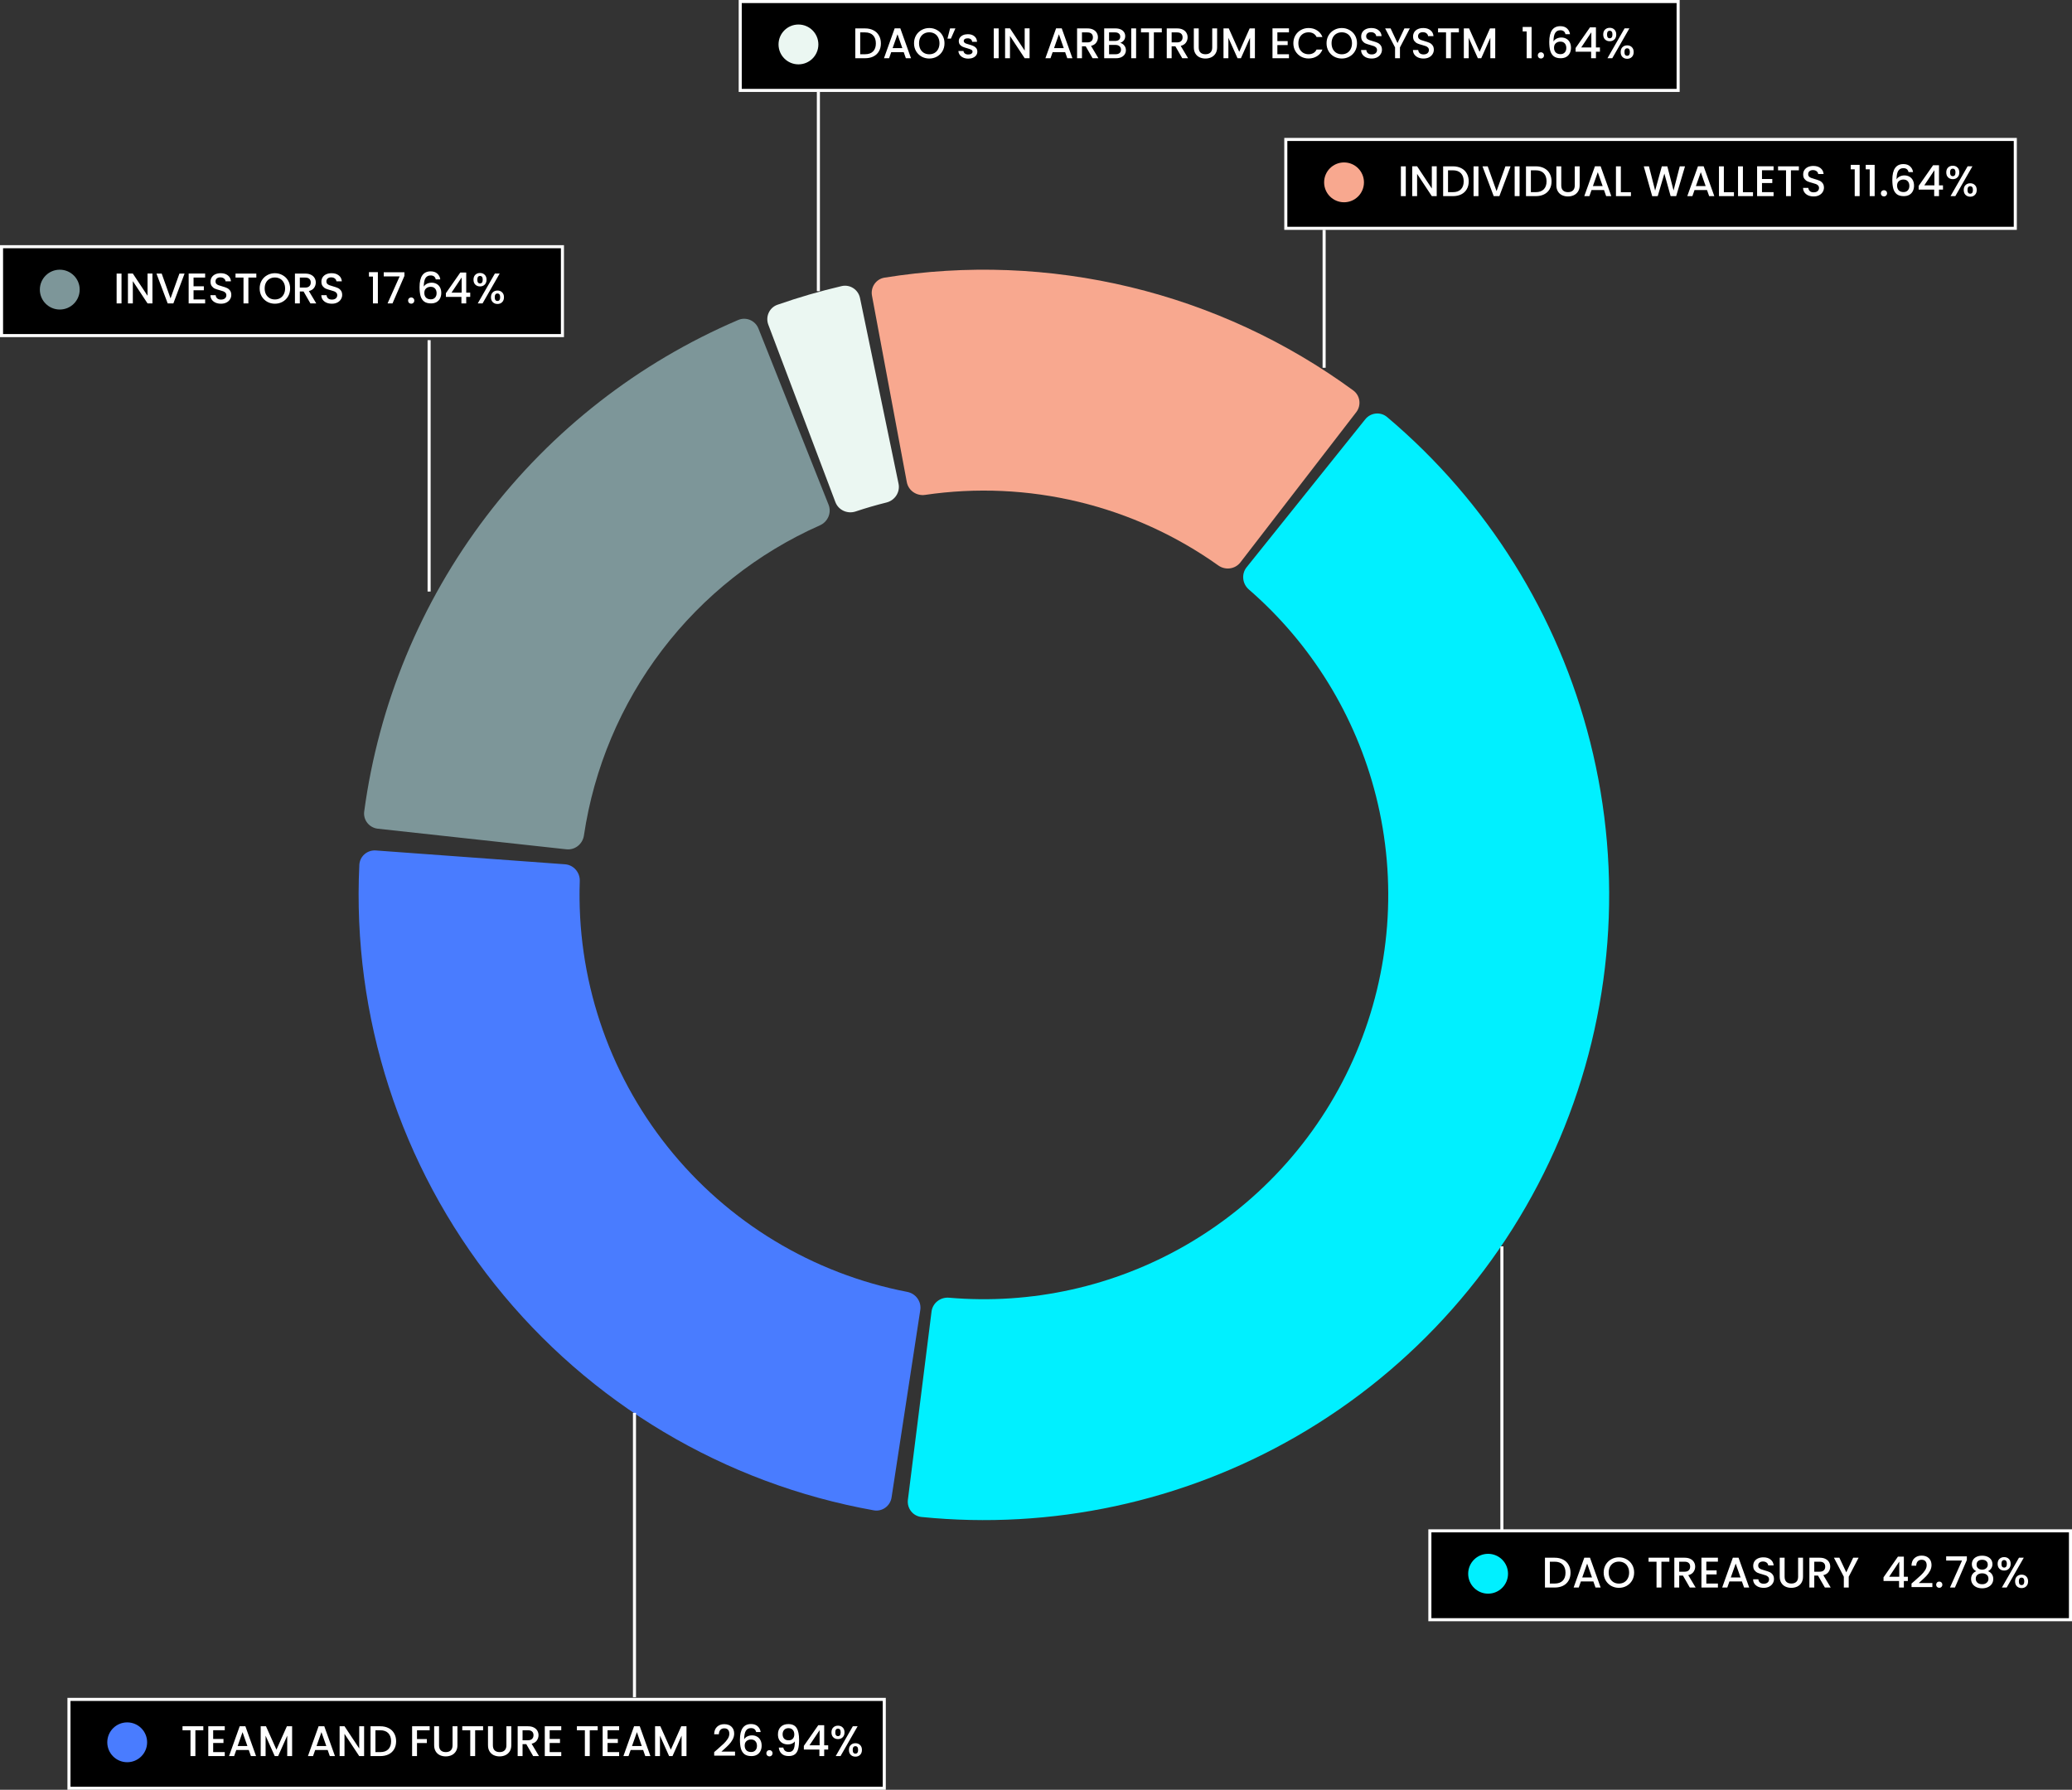 <svg width="676" height="584" viewBox="0 0 676 584" fill="none" xmlns="http://www.w3.org/2000/svg">
<rect x="0" y="0" width="676" height="584" fill="#333333" stroke="none"/>
<path d="M284.49 96.48C283.973 93.711 285.798 91.04 288.579 90.593C315.221 86.304 342.467 87.341 368.736 93.664C395.005 99.986 419.739 111.46 441.512 127.401C443.785 129.065 444.195 132.273 442.474 134.503L404.685 183.499C402.965 185.729 399.768 186.134 397.473 184.501C383.751 174.74 368.273 167.686 351.87 163.738C335.467 159.791 318.475 159.029 301.815 161.478C299.028 161.888 296.365 160.073 295.848 157.304L284.49 96.48Z" fill="#F8A88F"/>
<path d="M122.629 277.499C119.82 277.293 117.37 279.405 117.235 282.218C114.86 331.658 130.546 380.345 161.467 419.143C192.389 457.941 236.348 484.095 285.072 492.811C287.844 493.307 290.449 491.39 290.876 488.606L300.247 427.444C300.674 424.659 298.759 422.066 295.994 421.533C265.192 415.587 237.453 398.841 217.832 374.222C198.212 349.603 188.076 318.827 189.153 287.475C189.25 284.66 187.15 282.215 184.34 282.01L122.629 277.499Z" fill="#497CFF"/>
<path d="M247.447 107.2C246.406 104.583 243.437 103.3 240.846 104.406C208.389 118.274 180.056 140.34 158.649 168.477C137.241 196.613 123.532 229.805 118.823 264.786C118.448 267.577 120.476 270.097 123.276 270.402L184.786 277.121C187.586 277.427 190.094 275.403 190.507 272.617C193.77 250.652 202.53 229.835 216.009 212.119C229.489 194.403 247.214 180.408 267.514 171.405C270.088 170.263 271.37 167.306 270.329 164.689L247.447 107.2Z" fill="#7D9699"/>
<path d="M280.583 97.25C280.011 94.492 277.309 92.714 274.567 93.355C267.494 95.008 260.514 97.038 253.658 99.436C250.999 100.365 249.673 103.315 250.669 105.95L272.548 163.828C273.544 166.463 276.484 167.781 279.156 166.888C282.47 165.779 285.828 164.803 289.22 163.961C291.954 163.282 293.729 160.592 293.156 157.835L280.583 97.25Z" fill="#EBF7F2"/>
<path d="M296.205 489.348C295.854 492.143 297.835 494.7 300.637 494.981C343.069 499.238 385.818 490.092 422.842 468.76C461.341 446.579 491.546 412.434 508.865 371.516C526.184 330.598 529.67 285.145 518.794 242.064C508.334 200.634 485.141 163.577 452.547 136.079C450.394 134.263 447.179 134.62 445.418 136.818L406.713 185.093C404.951 187.291 405.311 190.493 407.439 192.339C427.798 209.996 442.294 233.499 448.911 259.707C455.944 287.567 453.69 316.961 442.49 343.422C431.29 369.883 411.757 391.964 386.86 406.309C363.438 419.803 336.475 425.757 309.626 423.433C306.819 423.19 304.269 425.161 303.918 427.955L296.205 489.348Z" fill="#00F0FF"/>
<rect x="0.5" y="80.5" width="183" height="29" fill="black" stroke="white"/>
<rect x="241.5" y="0.5" width="306" height="29" fill="black" stroke="white"/>
<rect x="419.5" y="45.5" width="238" height="29" fill="black" stroke="white"/>
<rect x="22.5" y="554.5" width="266" height="29" fill="black" stroke="white"/>
<rect x="466.5" y="499.5" width="209" height="29" fill="black" stroke="white"/>
<circle cx="19.5" cy="94.5" r="6.5" fill="#7D9699"/>
<circle cx="260.5" cy="14.5" r="6.5" fill="#EBF7F2"/>
<circle cx="438.5" cy="59.5" r="6.5" fill="#F8A88F"/>
<circle cx="41.5" cy="568.5" r="6.5" fill="#497CFF"/>
<circle cx="485.5" cy="513.5" r="6.5" fill="#00F0FF"/>
<path d="M507.228 508.27C508.264 508.27 509.169 508.471 509.944 508.872C510.728 509.264 511.33 509.833 511.75 510.58C512.179 511.317 512.394 512.181 512.394 513.17C512.394 514.159 512.179 515.018 511.75 515.746C511.33 516.474 510.728 517.034 509.944 517.426C509.169 517.809 508.264 518 507.228 518H504.05V508.27H507.228ZM507.228 516.698C508.367 516.698 509.239 516.39 509.846 515.774C510.453 515.158 510.756 514.29 510.756 513.17C510.756 512.041 510.453 511.159 509.846 510.524C509.239 509.889 508.367 509.572 507.228 509.572H505.646V516.698H507.228ZM519.842 516.012H515.768L515.068 518H513.402L516.888 508.256H518.736L522.222 518H520.542L519.842 516.012ZM519.394 514.71L517.812 510.188L516.216 514.71H519.394ZM528.176 518.098C527.27 518.098 526.435 517.888 525.67 517.468C524.914 517.039 524.312 516.446 523.864 515.69C523.425 514.925 523.206 514.066 523.206 513.114C523.206 512.162 523.425 511.308 523.864 510.552C524.312 509.796 524.914 509.208 525.67 508.788C526.435 508.359 527.27 508.144 528.176 508.144C529.09 508.144 529.926 508.359 530.682 508.788C531.447 509.208 532.049 509.796 532.488 510.552C532.926 511.308 533.146 512.162 533.146 513.114C533.146 514.066 532.926 514.925 532.488 515.69C532.049 516.446 531.447 517.039 530.682 517.468C529.926 517.888 529.09 518.098 528.176 518.098ZM528.176 516.712C528.82 516.712 529.394 516.567 529.898 516.278C530.402 515.979 530.794 515.559 531.074 515.018C531.363 514.467 531.508 513.833 531.508 513.114C531.508 512.395 531.363 511.765 531.074 511.224C530.794 510.683 530.402 510.267 529.898 509.978C529.394 509.689 528.82 509.544 528.176 509.544C527.532 509.544 526.958 509.689 526.454 509.978C525.95 510.267 525.553 510.683 525.264 511.224C524.984 511.765 524.844 512.395 524.844 513.114C524.844 513.833 524.984 514.467 525.264 515.018C525.553 515.559 525.95 515.979 526.454 516.278C526.958 516.567 527.532 516.712 528.176 516.712ZM544.639 508.27V509.572H542.049V518H540.453V509.572H537.849V508.27H544.639ZM551.309 518L549.069 514.108H547.851V518H546.255V508.27H549.615C550.362 508.27 550.992 508.401 551.505 508.662C552.028 508.923 552.415 509.273 552.667 509.712C552.928 510.151 553.059 510.641 553.059 511.182C553.059 511.817 552.872 512.395 552.499 512.918C552.135 513.431 551.57 513.781 550.805 513.968L553.213 518H551.309ZM547.851 512.834H549.615C550.212 512.834 550.66 512.685 550.959 512.386C551.267 512.087 551.421 511.686 551.421 511.182C551.421 510.678 551.272 510.286 550.973 510.006C550.674 509.717 550.222 509.572 549.615 509.572H547.851V512.834ZM556.697 509.558V512.414H560.057V513.716H556.697V516.698H560.477V518H555.101V508.256H560.477V509.558H556.697ZM568.309 516.012H564.235L563.535 518H561.869L565.355 508.256H567.203L570.689 518H569.009L568.309 516.012ZM567.861 514.71L566.279 510.188L564.683 514.71H567.861ZM575.41 518.098C574.757 518.098 574.169 517.986 573.646 517.762C573.124 517.529 572.713 517.202 572.414 516.782C572.116 516.362 571.966 515.872 571.966 515.312H573.674C573.712 515.732 573.875 516.077 574.164 516.348C574.463 516.619 574.878 516.754 575.41 516.754C575.961 516.754 576.39 516.623 576.698 516.362C577.006 516.091 577.16 515.746 577.16 515.326C577.16 514.999 577.062 514.733 576.866 514.528C576.68 514.323 576.442 514.164 576.152 514.052C575.872 513.94 575.48 513.819 574.976 513.688C574.342 513.52 573.824 513.352 573.422 513.184C573.03 513.007 572.694 512.736 572.414 512.372C572.134 512.008 571.994 511.523 571.994 510.916C571.994 510.356 572.134 509.866 572.414 509.446C572.694 509.026 573.086 508.704 573.59 508.48C574.094 508.256 574.678 508.144 575.34 508.144C576.283 508.144 577.053 508.382 577.65 508.858C578.257 509.325 578.593 509.969 578.658 510.79H576.894C576.866 510.435 576.698 510.132 576.39 509.88C576.082 509.628 575.676 509.502 575.172 509.502C574.715 509.502 574.342 509.619 574.052 509.852C573.763 510.085 573.618 510.421 573.618 510.86C573.618 511.159 573.707 511.406 573.884 511.602C574.071 511.789 574.304 511.938 574.584 512.05C574.864 512.162 575.247 512.283 575.732 512.414C576.376 512.591 576.899 512.769 577.3 512.946C577.711 513.123 578.056 513.399 578.336 513.772C578.626 514.136 578.77 514.626 578.77 515.242C578.77 515.737 578.635 516.203 578.364 516.642C578.103 517.081 577.716 517.435 577.202 517.706C576.698 517.967 576.101 518.098 575.41 518.098ZM582.236 508.27V514.472C582.236 515.209 582.427 515.765 582.81 516.138C583.202 516.511 583.743 516.698 584.434 516.698C585.134 516.698 585.675 516.511 586.058 516.138C586.45 515.765 586.646 515.209 586.646 514.472V508.27H588.242V514.444C588.242 515.237 588.069 515.909 587.724 516.46C587.378 517.011 586.916 517.421 586.338 517.692C585.759 517.963 585.12 518.098 584.42 518.098C583.72 518.098 583.08 517.963 582.502 517.692C581.932 517.421 581.48 517.011 581.144 516.46C580.808 515.909 580.64 515.237 580.64 514.444V508.27H582.236ZM595.374 518L593.134 514.108H591.916V518H590.32V508.27H593.68C594.426 508.27 595.056 508.401 595.57 508.662C596.092 508.923 596.48 509.273 596.732 509.712C596.993 510.151 597.124 510.641 597.124 511.182C597.124 511.817 596.937 512.395 596.564 512.918C596.2 513.431 595.635 513.781 594.87 513.968L597.278 518H595.374ZM591.916 512.834H593.68C594.277 512.834 594.725 512.685 595.024 512.386C595.332 512.087 595.486 511.686 595.486 511.182C595.486 510.678 595.336 510.286 595.038 510.006C594.739 509.717 594.286 509.572 593.68 509.572H591.916V512.834ZM606.375 508.27L603.155 514.472V518H601.559V514.472L598.325 508.27H600.103L602.357 513.044L604.611 508.27H606.375ZM614.509 515.872V514.668L619.213 507.92H621.145V514.486H622.447V515.872H621.145V518H619.577V515.872H614.509ZM619.647 509.544L616.343 514.486H619.647V509.544ZM624.652 515.83C625.548 515.055 626.252 514.421 626.766 513.926C627.288 513.422 627.722 512.899 628.068 512.358C628.413 511.817 628.586 511.275 628.586 510.734C628.586 510.174 628.45 509.735 628.18 509.418C627.918 509.101 627.503 508.942 626.934 508.942C626.383 508.942 625.954 509.119 625.646 509.474C625.347 509.819 625.188 510.286 625.17 510.874H623.63C623.658 509.81 623.975 508.998 624.582 508.438C625.198 507.869 625.977 507.584 626.92 507.584C627.937 507.584 628.73 507.864 629.3 508.424C629.878 508.984 630.168 509.731 630.168 510.664C630.168 511.336 629.995 511.985 629.65 512.61C629.314 513.226 628.908 513.781 628.432 514.276C627.965 514.761 627.368 515.326 626.64 515.97L626.01 516.53H630.448V517.86H623.644V516.698L624.652 515.83ZM632.704 518.098C632.414 518.098 632.172 518 631.976 517.804C631.78 517.608 631.682 517.365 631.682 517.076C631.682 516.787 631.78 516.544 631.976 516.348C632.172 516.152 632.414 516.054 632.704 516.054C632.984 516.054 633.222 516.152 633.418 516.348C633.614 516.544 633.712 516.787 633.712 517.076C633.712 517.365 633.614 517.608 633.418 517.804C633.222 518 632.984 518.098 632.704 518.098ZM641.695 509.026L637.803 518H636.193L640.127 509.194H634.947V507.836H641.695V509.026ZM644.783 512.666C643.812 512.181 643.327 511.415 643.327 510.37C643.327 509.866 643.453 509.404 643.705 508.984C643.957 508.564 644.335 508.233 644.839 507.99C645.343 507.738 645.959 507.612 646.687 507.612C647.405 507.612 648.017 507.738 648.521 507.99C649.034 508.233 649.417 508.564 649.669 508.984C649.921 509.404 650.047 509.866 650.047 510.37C650.047 510.893 649.911 511.355 649.641 511.756C649.379 512.148 649.029 512.451 648.591 512.666C649.123 512.862 649.543 513.184 649.851 513.632C650.159 514.071 650.313 514.589 650.313 515.186C650.313 515.793 650.159 516.329 649.851 516.796C649.543 517.263 649.113 517.622 648.563 517.874C648.012 518.126 647.387 518.252 646.687 518.252C645.987 518.252 645.361 518.126 644.811 517.874C644.269 517.622 643.845 517.263 643.537 516.796C643.229 516.329 643.075 515.793 643.075 515.186C643.075 514.579 643.229 514.057 643.537 513.618C643.845 513.179 644.26 512.862 644.783 512.666ZM648.521 510.566C648.521 510.043 648.357 509.642 648.031 509.362C647.704 509.082 647.256 508.942 646.687 508.942C646.127 508.942 645.683 509.082 645.357 509.362C645.03 509.642 644.867 510.048 644.867 510.58C644.867 511.047 645.035 511.429 645.371 511.728C645.716 512.017 646.155 512.162 646.687 512.162C647.219 512.162 647.657 512.013 648.003 511.714C648.348 511.415 648.521 511.033 648.521 510.566ZM646.687 513.366C646.071 513.366 645.567 513.52 645.175 513.828C644.792 514.127 644.601 514.561 644.601 515.13C644.601 515.662 644.787 516.096 645.161 516.432C645.534 516.759 646.043 516.922 646.687 516.922C647.321 516.922 647.821 516.754 648.185 516.418C648.558 516.082 648.745 515.653 648.745 515.13C648.745 514.57 648.553 514.136 648.171 513.828C647.797 513.52 647.303 513.366 646.687 513.366ZM651.736 510.258C651.736 509.577 651.932 509.045 652.324 508.662C652.726 508.27 653.239 508.074 653.864 508.074C654.49 508.074 654.998 508.27 655.39 508.662C655.792 509.045 655.992 509.577 655.992 510.258C655.992 510.939 655.792 511.476 655.39 511.868C654.998 512.26 654.49 512.456 653.864 512.456C653.239 512.456 652.726 512.26 652.324 511.868C651.932 511.476 651.736 510.939 651.736 510.258ZM660.276 508.256L654.69 518H653.122L658.708 508.256H660.276ZM653.864 509.04C653.276 509.04 652.982 509.446 652.982 510.258C652.982 511.079 653.276 511.49 653.864 511.49C654.144 511.49 654.359 511.392 654.508 511.196C654.667 510.991 654.746 510.678 654.746 510.258C654.746 509.446 654.452 509.04 653.864 509.04ZM657.434 515.984C657.434 515.303 657.63 514.771 658.022 514.388C658.424 513.996 658.937 513.8 659.562 513.8C660.178 513.8 660.682 513.996 661.074 514.388C661.476 514.771 661.676 515.303 661.676 515.984C661.676 516.665 661.476 517.202 661.074 517.594C660.682 517.986 660.178 518.182 659.562 518.182C658.937 518.182 658.424 517.986 658.022 517.594C657.63 517.202 657.434 516.665 657.434 515.984ZM659.548 514.766C658.96 514.766 658.666 515.172 658.666 515.984C658.666 516.796 658.96 517.202 659.548 517.202C660.136 517.202 660.43 516.796 660.43 515.984C660.43 515.172 660.136 514.766 659.548 514.766Z" fill="white"/>
<path d="M490 499.5V406.686" stroke="white"/>
<path d="M432 120V75" stroke="white"/>
<path d="M267 95V30" stroke="white"/>
<path d="M140 193.012L140 110.988" stroke="white"/>
<path d="M207 553.814L207 461" stroke="white"/>
<path d="M66.336 563.27V564.572H63.746V573H62.15V564.572H59.546V563.27H66.336ZM69.548 564.558V567.414H72.908V568.716H69.548V571.698H73.328V573H67.952V563.256H73.328V564.558H69.548ZM81.16 571.012H77.086L76.386 573H74.72L78.206 563.256H80.054L83.54 573H81.86L81.16 571.012ZM80.712 569.71L79.13 565.188L77.534 569.71H80.712ZM95.304 563.27V573H93.708V566.336L90.74 573H89.634L86.652 566.336V573H85.056V563.27H86.778L90.194 570.9L93.596 563.27H95.304ZM106.904 571.012H102.83L102.13 573H100.464L103.95 563.256H105.798L109.284 573H107.604L106.904 571.012ZM106.456 569.71L104.874 565.188L103.278 569.71H106.456ZM118.794 573H117.198L112.396 565.734V573H110.8V563.256H112.396L117.198 570.508V563.256H118.794V573ZM124.068 563.27C125.104 563.27 126.009 563.471 126.784 563.872C127.568 564.264 128.17 564.833 128.59 565.58C129.019 566.317 129.234 567.181 129.234 568.17C129.234 569.159 129.019 570.018 128.59 570.746C128.17 571.474 127.568 572.034 126.784 572.426C126.009 572.809 125.104 573 124.068 573H120.89V563.27H124.068ZM124.068 571.698C125.207 571.698 126.079 571.39 126.686 570.774C127.293 570.158 127.596 569.29 127.596 568.17C127.596 567.041 127.293 566.159 126.686 565.524C126.079 564.889 125.207 564.572 124.068 564.572H122.486V571.698H124.068ZM140.178 563.27V564.572H136.048V567.442H139.268V568.744H136.048V573H134.452V563.27H140.178ZM143.239 563.27V569.472C143.239 570.209 143.431 570.765 143.813 571.138C144.205 571.511 144.747 571.698 145.437 571.698C146.137 571.698 146.679 571.511 147.061 571.138C147.453 570.765 147.649 570.209 147.649 569.472V563.27H149.245V569.444C149.245 570.237 149.073 570.909 148.727 571.46C148.382 572.011 147.92 572.421 147.341 572.692C146.763 572.963 146.123 573.098 145.423 573.098C144.723 573.098 144.084 572.963 143.505 572.692C142.936 572.421 142.483 572.011 142.147 571.46C141.811 570.909 141.643 570.237 141.643 569.444V563.27H143.239ZM157.609 563.27V564.572H155.019V573H153.423V564.572H150.819V563.27H157.609ZM160.808 563.27V569.472C160.808 570.209 160.999 570.765 161.382 571.138C161.774 571.511 162.315 571.698 163.006 571.698C163.706 571.698 164.247 571.511 164.63 571.138C165.022 570.765 165.218 570.209 165.218 569.472V563.27H166.814V569.444C166.814 570.237 166.641 570.909 166.296 571.46C165.95 572.011 165.488 572.421 164.91 572.692C164.331 572.963 163.692 573.098 162.992 573.098C162.292 573.098 161.652 572.963 161.074 572.692C160.504 572.421 160.052 572.011 159.716 571.46C159.38 570.909 159.212 570.237 159.212 569.444V563.27H160.808ZM173.946 573L171.706 569.108H170.488V573H168.892V563.27H172.252C172.998 563.27 173.628 563.401 174.142 563.662C174.664 563.923 175.052 564.273 175.304 564.712C175.565 565.151 175.696 565.641 175.696 566.182C175.696 566.817 175.509 567.395 175.136 567.918C174.772 568.431 174.207 568.781 173.442 568.968L175.85 573H173.946ZM170.488 567.834H172.252C172.849 567.834 173.297 567.685 173.596 567.386C173.904 567.087 174.058 566.686 174.058 566.182C174.058 565.678 173.908 565.286 173.61 565.006C173.311 564.717 172.858 564.572 172.252 564.572H170.488V567.834ZM179.334 564.558V567.414H182.694V568.716H179.334V571.698H183.114V573H177.738V563.256H183.114V564.558H179.334ZM195.002 563.27V564.572H192.412V573H190.816V564.572H188.212V563.27H195.002ZM198.214 564.558V567.414H201.574V568.716H198.214V571.698H201.994V573H196.618V563.256H201.994V564.558H198.214ZM209.826 571.012H205.752L205.052 573H203.386L206.872 563.256H208.72L212.206 573H210.526L209.826 571.012ZM209.378 569.71L207.796 565.188L206.2 569.71H209.378ZM223.97 563.27V573H222.374V566.336L219.406 573H218.3L215.318 566.336V573H213.722V563.27H215.444L218.86 570.9L222.262 563.27H223.97ZM234.013 570.83C234.909 570.055 235.614 569.421 236.127 568.926C236.65 568.422 237.084 567.899 237.429 567.358C237.774 566.817 237.947 566.275 237.947 565.734C237.947 565.174 237.812 564.735 237.541 564.418C237.28 564.101 236.864 563.942 236.295 563.942C235.744 563.942 235.315 564.119 235.007 564.474C234.708 564.819 234.55 565.286 234.531 565.874H232.991C233.019 564.81 233.336 563.998 233.943 563.438C234.559 562.869 235.338 562.584 236.281 562.584C237.298 562.584 238.092 562.864 238.661 563.424C239.24 563.984 239.529 564.731 239.529 565.664C239.529 566.336 239.356 566.985 239.011 567.61C238.675 568.226 238.269 568.781 237.793 569.276C237.326 569.761 236.729 570.326 236.001 570.97L235.371 571.53H239.809V572.86H233.005V571.698L234.013 570.83ZM246.699 565.16C246.596 564.731 246.41 564.409 246.139 564.194C245.868 563.979 245.49 563.872 245.005 563.872C244.268 563.872 243.717 564.157 243.353 564.726C242.989 565.286 242.798 566.219 242.779 567.526C243.022 567.115 243.376 566.798 243.843 566.574C244.31 566.35 244.814 566.238 245.355 566.238C245.971 566.238 246.512 566.373 246.979 566.644C247.455 566.905 247.824 567.288 248.085 567.792C248.356 568.296 248.491 568.898 248.491 569.598C248.491 570.251 248.36 570.835 248.099 571.348C247.847 571.861 247.469 572.267 246.965 572.566C246.461 572.855 245.854 573 245.145 573C244.184 573 243.428 572.79 242.877 572.37C242.336 571.941 241.953 571.339 241.729 570.564C241.514 569.789 241.407 568.823 241.407 567.666C241.407 564.25 242.611 562.542 245.019 562.542C245.952 562.542 246.685 562.794 247.217 563.298C247.758 563.802 248.076 564.423 248.169 565.16H246.699ZM245.005 567.582C244.436 567.582 243.95 567.755 243.549 568.1C243.157 568.436 242.961 568.926 242.961 569.57C242.961 570.214 243.143 570.727 243.507 571.11C243.88 571.483 244.398 571.67 245.061 571.67C245.649 571.67 246.111 571.488 246.447 571.124C246.792 570.76 246.965 570.275 246.965 569.668C246.965 569.033 246.797 568.529 246.461 568.156C246.134 567.773 245.649 567.582 245.005 567.582ZM251.048 573.098C250.758 573.098 250.516 573 250.32 572.804C250.124 572.608 250.026 572.365 250.026 572.076C250.026 571.787 250.124 571.544 250.32 571.348C250.516 571.152 250.758 571.054 251.048 571.054C251.328 571.054 251.566 571.152 251.762 571.348C251.958 571.544 252.056 571.787 252.056 572.076C252.056 572.365 251.958 572.608 251.762 572.804C251.566 573 251.328 573.098 251.048 573.098ZM255.558 570.228C255.652 570.695 255.852 571.049 256.16 571.292C256.468 571.535 256.884 571.656 257.406 571.656C258.069 571.656 258.554 571.395 258.862 570.872C259.17 570.349 259.324 569.458 259.324 568.198C259.1 568.515 258.783 568.763 258.372 568.94C257.971 569.108 257.532 569.192 257.056 569.192C256.45 569.192 255.899 569.071 255.404 568.828C254.91 568.576 254.518 568.207 254.228 567.722C253.948 567.227 253.808 566.63 253.808 565.93C253.808 564.903 254.107 564.087 254.704 563.48C255.311 562.864 256.142 562.556 257.196 562.556C258.466 562.556 259.366 562.981 259.898 563.83C260.44 564.67 260.71 565.963 260.71 567.708C260.71 568.912 260.608 569.897 260.402 570.662C260.206 571.427 259.861 572.006 259.366 572.398C258.872 572.79 258.186 572.986 257.308 572.986C256.31 572.986 255.54 572.725 254.998 572.202C254.457 571.679 254.154 571.021 254.088 570.228H255.558ZM257.336 567.848C257.896 567.848 258.335 567.675 258.652 567.33C258.979 566.975 259.142 566.509 259.142 565.93C259.142 565.286 258.97 564.787 258.624 564.432C258.288 564.068 257.826 563.886 257.238 563.886C256.65 563.886 256.184 564.073 255.838 564.446C255.502 564.81 255.334 565.291 255.334 565.888C255.334 566.457 255.498 566.929 255.824 567.302C256.16 567.666 256.664 567.848 257.336 567.848ZM262.261 570.872V569.668L266.965 562.92H268.897V569.486H270.199V570.872H268.897V573H267.329V570.872H262.261ZM267.399 564.544L264.095 569.486H267.399V564.544ZM271.27 565.258C271.27 564.577 271.466 564.045 271.858 563.662C272.259 563.27 272.772 563.074 273.398 563.074C274.023 563.074 274.532 563.27 274.924 563.662C275.325 564.045 275.526 564.577 275.526 565.258C275.526 565.939 275.325 566.476 274.924 566.868C274.532 567.26 274.023 567.456 273.398 567.456C272.772 567.456 272.259 567.26 271.858 566.868C271.466 566.476 271.27 565.939 271.27 565.258ZM279.81 563.256L274.224 573H272.656L278.242 563.256H279.81ZM273.398 564.04C272.81 564.04 272.516 564.446 272.516 565.258C272.516 566.079 272.81 566.49 273.398 566.49C273.678 566.49 273.892 566.392 274.042 566.196C274.2 565.991 274.28 565.678 274.28 565.258C274.28 564.446 273.986 564.04 273.398 564.04ZM276.968 570.984C276.968 570.303 277.164 569.771 277.556 569.388C277.957 568.996 278.47 568.8 279.096 568.8C279.712 568.8 280.216 568.996 280.608 569.388C281.009 569.771 281.21 570.303 281.21 570.984C281.21 571.665 281.009 572.202 280.608 572.594C280.216 572.986 279.712 573.182 279.096 573.182C278.47 573.182 277.957 572.986 277.556 572.594C277.164 572.202 276.968 571.665 276.968 570.984ZM279.082 569.766C278.494 569.766 278.2 570.172 278.2 570.984C278.2 571.796 278.494 572.202 279.082 572.202C279.67 572.202 279.964 571.796 279.964 570.984C279.964 570.172 279.67 569.766 279.082 569.766Z" fill="white"/>
<path d="M458.646 54.27V64H457.05V54.27H458.646ZM468.735 64H467.139L462.337 56.734V64H460.741V54.256H462.337L467.139 61.508V54.256H468.735V64ZM474.009 54.27C475.045 54.27 475.951 54.471 476.725 54.872C477.509 55.264 478.111 55.833 478.531 56.58C478.961 57.317 479.175 58.181 479.175 59.17C479.175 60.159 478.961 61.018 478.531 61.746C478.111 62.474 477.509 63.034 476.725 63.426C475.951 63.809 475.045 64 474.009 64H470.831V54.27H474.009ZM474.009 62.698C475.148 62.698 476.021 62.39 476.627 61.774C477.234 61.158 477.537 60.29 477.537 59.17C477.537 58.041 477.234 57.159 476.627 56.524C476.021 55.889 475.148 55.572 474.009 55.572H472.427V62.698H474.009ZM482.353 54.27V64H480.757V54.27H482.353ZM492.834 54.27L489.18 64H487.332L483.664 54.27H485.372L488.256 62.362L491.154 54.27H492.834ZM495.765 54.27V64H494.169V54.27H495.765ZM501.039 54.27C502.075 54.27 502.98 54.471 503.755 54.872C504.539 55.264 505.141 55.833 505.561 56.58C505.99 57.317 506.205 58.181 506.205 59.17C506.205 60.159 505.99 61.018 505.561 61.746C505.141 62.474 504.539 63.034 503.755 63.426C502.98 63.809 502.075 64 501.039 64H497.861V54.27H501.039ZM501.039 62.698C502.177 62.698 503.05 62.39 503.657 61.774C504.263 61.158 504.567 60.29 504.567 59.17C504.567 58.041 504.263 57.159 503.657 56.524C503.05 55.889 502.177 55.572 501.039 55.572H499.457V62.698H501.039ZM509.368 54.27V60.472C509.368 61.209 509.56 61.765 509.942 62.138C510.334 62.511 510.876 62.698 511.566 62.698C512.266 62.698 512.808 62.511 513.19 62.138C513.582 61.765 513.778 61.209 513.778 60.472V54.27H515.374V60.444C515.374 61.237 515.202 61.909 514.856 62.46C514.511 63.011 514.049 63.421 513.47 63.692C512.892 63.963 512.252 64.098 511.552 64.098C510.852 64.098 510.213 63.963 509.634 63.692C509.065 63.421 508.612 63.011 508.276 62.46C507.94 61.909 507.772 61.237 507.772 60.444V54.27H509.368ZM523.318 62.012H519.244L518.544 64H516.878L520.364 54.256H522.212L525.698 64H524.018L523.318 62.012ZM522.87 60.71L521.288 56.188L519.692 60.71H522.87ZM528.81 62.712H532.1V64H527.214V54.27H528.81V62.712ZM549.741 54.27L546.857 64H545.051L543.007 56.636L540.837 64L539.045 64.014L536.287 54.27H537.981L539.997 62.194L542.181 54.27H543.973L546.003 62.152L548.033 54.27H549.741ZM556.924 62.012H552.85L552.15 64H550.484L553.97 54.256H555.818L559.304 64H557.624L556.924 62.012ZM556.476 60.71L554.894 56.188L553.298 60.71H556.476ZM562.416 62.712H565.706V64H560.82V54.27H562.416V62.712ZM568.636 62.712H571.926V64H567.04V54.27H568.636V62.712ZM574.857 55.558V58.414H578.217V59.716H574.857V62.698H578.637V64H573.261V54.256H578.637V55.558H574.857ZM586.889 54.27V55.572H584.299V64H582.703V55.572H580.099V54.27H586.889ZM591.711 64.098C591.058 64.098 590.47 63.986 589.947 63.762C589.424 63.529 589.014 63.202 588.715 62.782C588.416 62.362 588.267 61.872 588.267 61.312H589.975C590.012 61.732 590.176 62.077 590.465 62.348C590.764 62.619 591.179 62.754 591.711 62.754C592.262 62.754 592.691 62.623 592.999 62.362C593.307 62.091 593.461 61.746 593.461 61.326C593.461 60.999 593.363 60.733 593.167 60.528C592.98 60.323 592.742 60.164 592.453 60.052C592.173 59.94 591.781 59.819 591.277 59.688C590.642 59.52 590.124 59.352 589.723 59.184C589.331 59.007 588.995 58.736 588.715 58.372C588.435 58.008 588.295 57.523 588.295 56.916C588.295 56.356 588.435 55.866 588.715 55.446C588.995 55.026 589.387 54.704 589.891 54.48C590.395 54.256 590.978 54.144 591.641 54.144C592.584 54.144 593.354 54.382 593.951 54.858C594.558 55.325 594.894 55.969 594.959 56.79H593.195C593.167 56.435 592.999 56.132 592.691 55.88C592.383 55.628 591.977 55.502 591.473 55.502C591.016 55.502 590.642 55.619 590.353 55.852C590.064 56.085 589.919 56.421 589.919 56.86C589.919 57.159 590.008 57.406 590.185 57.602C590.372 57.789 590.605 57.938 590.885 58.05C591.165 58.162 591.548 58.283 592.033 58.414C592.677 58.591 593.2 58.769 593.601 58.946C594.012 59.123 594.357 59.399 594.637 59.772C594.926 60.136 595.071 60.626 595.071 61.242C595.071 61.737 594.936 62.203 594.665 62.642C594.404 63.081 594.016 63.435 593.503 63.706C592.999 63.967 592.402 64.098 591.711 64.098ZM603.808 55.25V53.794H606.72V64H605.11V55.25H603.808ZM608.702 55.25V53.794H611.614V64H610.004V55.25H608.702ZM614.661 64.098C614.371 64.098 614.129 64 613.933 63.804C613.737 63.608 613.639 63.365 613.639 63.076C613.639 62.787 613.737 62.544 613.933 62.348C614.129 62.152 614.371 62.054 614.661 62.054C614.941 62.054 615.179 62.152 615.375 62.348C615.571 62.544 615.669 62.787 615.669 63.076C615.669 63.365 615.571 63.608 615.375 63.804C615.179 64 614.941 64.098 614.661 64.098ZM622.672 56.16C622.569 55.731 622.382 55.409 622.112 55.194C621.841 54.979 621.463 54.872 620.978 54.872C620.24 54.872 619.69 55.157 619.326 55.726C618.962 56.286 618.77 57.219 618.752 58.526C618.994 58.115 619.349 57.798 619.816 57.574C620.282 57.35 620.786 57.238 621.328 57.238C621.944 57.238 622.485 57.373 622.952 57.644C623.428 57.905 623.796 58.288 624.058 58.792C624.328 59.296 624.464 59.898 624.464 60.598C624.464 61.251 624.333 61.835 624.072 62.348C623.82 62.861 623.442 63.267 622.938 63.566C622.434 63.855 621.827 64 621.118 64C620.156 64 619.4 63.79 618.85 63.37C618.308 62.941 617.926 62.339 617.702 61.564C617.487 60.789 617.38 59.823 617.38 58.666C617.38 55.25 618.584 53.542 620.992 53.542C621.925 53.542 622.658 53.794 623.19 54.298C623.731 54.802 624.048 55.423 624.142 56.16H622.672ZM620.978 58.582C620.408 58.582 619.923 58.755 619.522 59.1C619.13 59.436 618.934 59.926 618.934 60.57C618.934 61.214 619.116 61.727 619.48 62.11C619.853 62.483 620.371 62.67 621.034 62.67C621.622 62.67 622.084 62.488 622.42 62.124C622.765 61.76 622.938 61.275 622.938 60.668C622.938 60.033 622.77 59.529 622.434 59.156C622.107 58.773 621.622 58.582 620.978 58.582ZM625.97 61.872V60.668L630.674 53.92H632.606V60.486H633.908V61.872H632.606V64H631.038V61.872H625.97ZM631.108 55.544L627.804 60.486H631.108V55.544ZM634.979 56.258C634.979 55.577 635.175 55.045 635.567 54.662C635.968 54.27 636.481 54.074 637.107 54.074C637.732 54.074 638.241 54.27 638.633 54.662C639.034 55.045 639.235 55.577 639.235 56.258C639.235 56.939 639.034 57.476 638.633 57.868C638.241 58.26 637.732 58.456 637.107 58.456C636.481 58.456 635.968 58.26 635.567 57.868C635.175 57.476 634.979 56.939 634.979 56.258ZM643.519 54.256L637.933 64H636.365L641.951 54.256H643.519ZM637.107 55.04C636.519 55.04 636.225 55.446 636.225 56.258C636.225 57.079 636.519 57.49 637.107 57.49C637.387 57.49 637.601 57.392 637.751 57.196C637.909 56.991 637.989 56.678 637.989 56.258C637.989 55.446 637.695 55.04 637.107 55.04ZM640.677 61.984C640.677 61.303 640.873 60.771 641.265 60.388C641.666 59.996 642.179 59.8 642.805 59.8C643.421 59.8 643.925 59.996 644.317 60.388C644.718 60.771 644.919 61.303 644.919 61.984C644.919 62.665 644.718 63.202 644.317 63.594C643.925 63.986 643.421 64.182 642.805 64.182C642.179 64.182 641.666 63.986 641.265 63.594C640.873 63.202 640.677 62.665 640.677 61.984ZM642.791 60.766C642.203 60.766 641.909 61.172 641.909 61.984C641.909 62.796 642.203 63.202 642.791 63.202C643.379 63.202 643.673 62.796 643.673 61.984C643.673 61.172 643.379 60.766 642.791 60.766Z" fill="white"/>
<path d="M282.228 9.27C283.264 9.27 284.169 9.471 284.944 9.872C285.728 10.264 286.33 10.833 286.75 11.58C287.179 12.317 287.394 13.181 287.394 14.17C287.394 15.159 287.179 16.018 286.75 16.746C286.33 17.474 285.728 18.034 284.944 18.426C284.169 18.809 283.264 19 282.228 19H279.05V9.27H282.228ZM282.228 17.698C283.367 17.698 284.239 17.39 284.846 16.774C285.453 16.158 285.756 15.29 285.756 14.17C285.756 13.041 285.453 12.159 284.846 11.524C284.239 10.889 283.367 10.572 282.228 10.572H280.646V17.698H282.228ZM294.842 17.012H290.768L290.068 19H288.402L291.888 9.256H293.736L297.222 19H295.542L294.842 17.012ZM294.394 15.71L292.812 11.188L291.216 15.71H294.394ZM303.176 19.098C302.27 19.098 301.435 18.888 300.67 18.468C299.914 18.039 299.312 17.446 298.864 16.69C298.425 15.925 298.206 15.066 298.206 14.114C298.206 13.162 298.425 12.308 298.864 11.552C299.312 10.796 299.914 10.208 300.67 9.788C301.435 9.359 302.27 9.144 303.176 9.144C304.09 9.144 304.926 9.359 305.682 9.788C306.447 10.208 307.049 10.796 307.488 11.552C307.926 12.308 308.146 13.162 308.146 14.114C308.146 15.066 307.926 15.925 307.488 16.69C307.049 17.446 306.447 18.039 305.682 18.468C304.926 18.888 304.09 19.098 303.176 19.098ZM303.176 17.712C303.82 17.712 304.394 17.567 304.898 17.278C305.402 16.979 305.794 16.559 306.074 16.018C306.363 15.467 306.508 14.833 306.508 14.114C306.508 13.395 306.363 12.765 306.074 12.224C305.794 11.683 305.402 11.267 304.898 10.978C304.394 10.689 303.82 10.544 303.176 10.544C302.532 10.544 301.958 10.689 301.454 10.978C300.95 11.267 300.553 11.683 300.264 12.224C299.984 12.765 299.844 13.395 299.844 14.114C299.844 14.833 299.984 15.467 300.264 16.018C300.553 16.559 300.95 16.979 301.454 17.278C301.958 17.567 302.532 17.712 303.176 17.712ZM309.968 9.27H311.704L310.234 12.602H309.114L309.968 9.27ZM315.907 19.126C315.3 19.126 314.754 19.019 314.269 18.804C313.793 18.58 313.415 18.281 313.135 17.908C312.855 17.525 312.705 17.101 312.687 16.634H314.339C314.367 16.961 314.521 17.236 314.801 17.46C315.09 17.675 315.449 17.782 315.879 17.782C316.327 17.782 316.672 17.698 316.915 17.53C317.167 17.353 317.293 17.129 317.293 16.858C317.293 16.569 317.153 16.354 316.873 16.214C316.602 16.074 316.168 15.92 315.571 15.752C314.992 15.593 314.521 15.439 314.157 15.29C313.793 15.141 313.475 14.912 313.205 14.604C312.943 14.296 312.813 13.89 312.813 13.386C312.813 12.975 312.934 12.602 313.177 12.266C313.419 11.921 313.765 11.65 314.213 11.454C314.67 11.258 315.193 11.16 315.781 11.16C316.658 11.16 317.363 11.384 317.895 11.832C318.436 12.271 318.725 12.873 318.763 13.638H317.167C317.139 13.293 316.999 13.017 316.747 12.812C316.495 12.607 316.154 12.504 315.725 12.504C315.305 12.504 314.983 12.583 314.759 12.742C314.535 12.901 314.423 13.111 314.423 13.372C314.423 13.577 314.497 13.75 314.647 13.89C314.796 14.03 314.978 14.142 315.193 14.226C315.407 14.301 315.725 14.399 316.145 14.52C316.705 14.669 317.162 14.823 317.517 14.982C317.881 15.131 318.193 15.355 318.455 15.654C318.716 15.953 318.851 16.349 318.861 16.844C318.861 17.283 318.739 17.675 318.497 18.02C318.254 18.365 317.909 18.636 317.461 18.832C317.022 19.028 316.504 19.126 315.907 19.126ZM325.818 9.27V19H324.222V9.27H325.818ZM335.907 19H334.311L329.509 11.734V19H327.913V9.256H329.509L334.311 16.508V9.256H335.907V19ZM347.506 17.012H343.432L342.732 19H341.066L344.552 9.256H346.4L349.886 19H348.206L347.506 17.012ZM347.058 15.71L345.476 11.188L343.88 15.71H347.058ZM356.456 19L354.216 15.108H352.998V19H351.402V9.27H354.762C355.508 9.27 356.138 9.401 356.652 9.662C357.174 9.923 357.562 10.273 357.814 10.712C358.075 11.151 358.206 11.641 358.206 12.182C358.206 12.817 358.019 13.395 357.646 13.918C357.282 14.431 356.717 14.781 355.952 14.968L358.36 19H356.456ZM352.998 13.834H354.762C355.359 13.834 355.807 13.685 356.106 13.386C356.414 13.087 356.568 12.686 356.568 12.182C356.568 11.678 356.418 11.286 356.12 11.006C355.821 10.717 355.368 10.572 354.762 10.572H352.998V13.834ZM365.455 14.002C365.978 14.095 366.421 14.371 366.785 14.828C367.149 15.285 367.331 15.803 367.331 16.382C367.331 16.877 367.201 17.325 366.939 17.726C366.687 18.118 366.319 18.431 365.833 18.664C365.348 18.888 364.783 19 364.139 19H360.247V9.27H363.957C364.62 9.27 365.189 9.382 365.665 9.606C366.141 9.83 366.501 10.133 366.743 10.516C366.986 10.889 367.107 11.309 367.107 11.776C367.107 12.336 366.958 12.803 366.659 13.176C366.361 13.549 365.959 13.825 365.455 14.002ZM361.843 13.358H363.817C364.34 13.358 364.746 13.241 365.035 13.008C365.334 12.765 365.483 12.42 365.483 11.972C365.483 11.533 365.334 11.193 365.035 10.95C364.746 10.698 364.34 10.572 363.817 10.572H361.843V13.358ZM363.999 17.698C364.541 17.698 364.965 17.567 365.273 17.306C365.581 17.045 365.735 16.681 365.735 16.214C365.735 15.738 365.572 15.36 365.245 15.08C364.919 14.8 364.485 14.66 363.943 14.66H361.843V17.698H363.999ZM370.662 9.27V19H369.066V9.27H370.662ZM379.043 9.27V10.572H376.453V19H374.857V10.572H372.253V9.27H379.043ZM385.713 19L383.473 15.108H382.255V19H380.659V9.27H384.019C384.766 9.27 385.396 9.401 385.909 9.662C386.432 9.923 386.819 10.273 387.071 10.712C387.333 11.151 387.463 11.641 387.463 12.182C387.463 12.817 387.277 13.395 386.903 13.918C386.539 14.431 385.975 14.781 385.209 14.968L387.617 19H385.713ZM382.255 13.834H384.019C384.617 13.834 385.065 13.685 385.363 13.386C385.671 13.087 385.825 12.686 385.825 12.182C385.825 11.678 385.676 11.286 385.377 11.006C385.079 10.717 384.626 10.572 384.019 10.572H382.255V13.834ZM391.087 9.27V15.472C391.087 16.209 391.278 16.765 391.661 17.138C392.053 17.511 392.594 17.698 393.285 17.698C393.985 17.698 394.526 17.511 394.909 17.138C395.301 16.765 395.497 16.209 395.497 15.472V9.27H397.093V15.444C397.093 16.237 396.92 16.909 396.575 17.46C396.23 18.011 395.768 18.421 395.189 18.692C394.61 18.963 393.971 19.098 393.271 19.098C392.571 19.098 391.932 18.963 391.353 18.692C390.784 18.421 390.331 18.011 389.995 17.46C389.659 16.909 389.491 16.237 389.491 15.444V9.27H391.087ZM409.419 9.27V19H407.823V12.336L404.855 19H403.749L400.767 12.336V19H399.171V9.27H400.893L404.309 16.9L407.711 9.27H409.419ZM416.75 10.558V13.414H420.11V14.716H416.75V17.698H420.53V19H415.154V9.256H420.53V10.558H416.75ZM421.963 14.114C421.963 13.162 422.183 12.308 422.621 11.552C423.069 10.796 423.671 10.208 424.427 9.788C425.193 9.359 426.028 9.144 426.933 9.144C427.969 9.144 428.889 9.401 429.691 9.914C430.503 10.418 431.091 11.137 431.455 12.07H429.537C429.285 11.557 428.935 11.174 428.487 10.922C428.039 10.67 427.521 10.544 426.933 10.544C426.289 10.544 425.715 10.689 425.211 10.978C424.707 11.267 424.311 11.683 424.021 12.224C423.741 12.765 423.601 13.395 423.601 14.114C423.601 14.833 423.741 15.463 424.021 16.004C424.311 16.545 424.707 16.965 425.211 17.264C425.715 17.553 426.289 17.698 426.933 17.698C427.521 17.698 428.039 17.572 428.487 17.32C428.935 17.068 429.285 16.685 429.537 16.172H431.455C431.091 17.105 430.503 17.824 429.691 18.328C428.889 18.832 427.969 19.084 426.933 19.084C426.019 19.084 425.183 18.874 424.427 18.454C423.671 18.025 423.069 17.432 422.621 16.676C422.183 15.92 421.963 15.066 421.963 14.114ZM437.761 19.098C436.856 19.098 436.021 18.888 435.255 18.468C434.499 18.039 433.897 17.446 433.449 16.69C433.011 15.925 432.791 15.066 432.791 14.114C432.791 13.162 433.011 12.308 433.449 11.552C433.897 10.796 434.499 10.208 435.255 9.788C436.021 9.359 436.856 9.144 437.761 9.144C438.676 9.144 439.511 9.359 440.267 9.788C441.033 10.208 441.635 10.796 442.073 11.552C442.512 12.308 442.731 13.162 442.731 14.114C442.731 15.066 442.512 15.925 442.073 16.69C441.635 17.446 441.033 18.039 440.267 18.468C439.511 18.888 438.676 19.098 437.761 19.098ZM437.761 17.712C438.405 17.712 438.979 17.567 439.483 17.278C439.987 16.979 440.379 16.559 440.659 16.018C440.949 15.467 441.093 14.833 441.093 14.114C441.093 13.395 440.949 12.765 440.659 12.224C440.379 11.683 439.987 11.267 439.483 10.978C438.979 10.689 438.405 10.544 437.761 10.544C437.117 10.544 436.543 10.689 436.039 10.978C435.535 11.267 435.139 11.683 434.849 12.224C434.569 12.765 434.429 13.395 434.429 14.114C434.429 14.833 434.569 15.467 434.849 16.018C435.139 16.559 435.535 16.979 436.039 17.278C436.543 17.567 437.117 17.712 437.761 17.712ZM447.508 19.098C446.855 19.098 446.267 18.986 445.744 18.762C445.221 18.529 444.811 18.202 444.512 17.782C444.213 17.362 444.064 16.872 444.064 16.312H445.772C445.809 16.732 445.973 17.077 446.262 17.348C446.561 17.619 446.976 17.754 447.508 17.754C448.059 17.754 448.488 17.623 448.796 17.362C449.104 17.091 449.258 16.746 449.258 16.326C449.258 15.999 449.16 15.733 448.964 15.528C448.777 15.323 448.539 15.164 448.25 15.052C447.97 14.94 447.578 14.819 447.074 14.688C446.439 14.52 445.921 14.352 445.52 14.184C445.128 14.007 444.792 13.736 444.512 13.372C444.232 13.008 444.092 12.523 444.092 11.916C444.092 11.356 444.232 10.866 444.512 10.446C444.792 10.026 445.184 9.704 445.688 9.48C446.192 9.256 446.775 9.144 447.438 9.144C448.381 9.144 449.151 9.382 449.748 9.858C450.355 10.325 450.691 10.969 450.756 11.79H448.992C448.964 11.435 448.796 11.132 448.488 10.88C448.18 10.628 447.774 10.502 447.27 10.502C446.813 10.502 446.439 10.619 446.15 10.852C445.861 11.085 445.716 11.421 445.716 11.86C445.716 12.159 445.805 12.406 445.982 12.602C446.169 12.789 446.402 12.938 446.682 13.05C446.962 13.162 447.345 13.283 447.83 13.414C448.474 13.591 448.997 13.769 449.398 13.946C449.809 14.123 450.154 14.399 450.434 14.772C450.723 15.136 450.868 15.626 450.868 16.242C450.868 16.737 450.733 17.203 450.462 17.642C450.201 18.081 449.813 18.435 449.3 18.706C448.796 18.967 448.199 19.098 447.508 19.098ZM459.961 9.27L456.741 15.472V19H455.145V15.472L451.911 9.27H453.689L455.943 14.044L458.197 9.27H459.961ZM464.434 19.098C463.78 19.098 463.192 18.986 462.67 18.762C462.147 18.529 461.736 18.202 461.438 17.782C461.139 17.362 460.99 16.872 460.99 16.312H462.698C462.735 16.732 462.898 17.077 463.188 17.348C463.486 17.619 463.902 17.754 464.434 17.754C464.984 17.754 465.414 17.623 465.722 17.362C466.03 17.091 466.184 16.746 466.184 16.326C466.184 15.999 466.086 15.733 465.89 15.528C465.703 15.323 465.465 15.164 465.176 15.052C464.896 14.94 464.504 14.819 464 14.688C463.365 14.52 462.847 14.352 462.446 14.184C462.054 14.007 461.718 13.736 461.438 13.372C461.158 13.008 461.018 12.523 461.018 11.916C461.018 11.356 461.158 10.866 461.438 10.446C461.718 10.026 462.11 9.704 462.614 9.48C463.118 9.256 463.701 9.144 464.364 9.144C465.306 9.144 466.076 9.382 466.674 9.858C467.28 10.325 467.616 10.969 467.682 11.79H465.918C465.89 11.435 465.722 11.132 465.414 10.88C465.106 10.628 464.7 10.502 464.196 10.502C463.738 10.502 463.365 10.619 463.076 10.852C462.786 11.085 462.642 11.421 462.642 11.86C462.642 12.159 462.73 12.406 462.908 12.602C463.094 12.789 463.328 12.938 463.608 13.05C463.888 13.162 464.27 13.283 464.756 13.414C465.4 13.591 465.922 13.769 466.324 13.946C466.734 14.123 467.08 14.399 467.36 14.772C467.649 15.136 467.794 15.626 467.794 16.242C467.794 16.737 467.658 17.203 467.388 17.642C467.126 18.081 466.739 18.435 466.226 18.706C465.722 18.967 465.124 19.098 464.434 19.098ZM475.963 9.27V10.572H473.373V19H471.777V10.572H469.173V9.27H475.963ZM487.827 9.27V19H486.231V12.336L483.263 19H482.157L479.175 12.336V19H477.579V9.27H479.301L482.717 16.9L486.119 9.27H487.827ZM496.778 10.25V8.794H499.69V19H498.08V10.25H496.778ZM502.737 19.098C502.448 19.098 502.205 19 502.009 18.804C501.813 18.608 501.715 18.365 501.715 18.076C501.715 17.787 501.813 17.544 502.009 17.348C502.205 17.152 502.448 17.054 502.737 17.054C503.017 17.054 503.255 17.152 503.451 17.348C503.647 17.544 503.745 17.787 503.745 18.076C503.745 18.365 503.647 18.608 503.451 18.804C503.255 19 503.017 19.098 502.737 19.098ZM510.748 11.16C510.645 10.731 510.459 10.409 510.188 10.194C509.917 9.979 509.539 9.872 509.054 9.872C508.317 9.872 507.766 10.157 507.402 10.726C507.038 11.286 506.847 12.219 506.828 13.526C507.071 13.115 507.425 12.798 507.892 12.574C508.359 12.35 508.863 12.238 509.404 12.238C510.02 12.238 510.561 12.373 511.028 12.644C511.504 12.905 511.873 13.288 512.134 13.792C512.405 14.296 512.54 14.898 512.54 15.598C512.54 16.251 512.409 16.835 512.148 17.348C511.896 17.861 511.518 18.267 511.014 18.566C510.51 18.855 509.903 19 509.194 19C508.233 19 507.477 18.79 506.926 18.37C506.385 17.941 506.002 17.339 505.778 16.564C505.563 15.789 505.456 14.823 505.456 13.666C505.456 10.25 506.66 8.542 509.068 8.542C510.001 8.542 510.734 8.794 511.266 9.298C511.807 9.802 512.125 10.423 512.218 11.16H510.748ZM509.054 13.582C508.485 13.582 507.999 13.755 507.598 14.1C507.206 14.436 507.01 14.926 507.01 15.57C507.01 16.214 507.192 16.727 507.556 17.11C507.929 17.483 508.447 17.67 509.11 17.67C509.698 17.67 510.16 17.488 510.496 17.124C510.841 16.76 511.014 16.275 511.014 15.668C511.014 15.033 510.846 14.529 510.51 14.156C510.183 13.773 509.698 13.582 509.054 13.582ZM514.046 16.872V15.668L518.75 8.92H520.682V15.486H521.984V16.872H520.682V19H519.114V16.872H514.046ZM519.184 10.544L515.88 15.486H519.184V10.544ZM523.055 11.258C523.055 10.577 523.251 10.045 523.643 9.662C524.044 9.27 524.557 9.074 525.183 9.074C525.808 9.074 526.317 9.27 526.709 9.662C527.11 10.045 527.311 10.577 527.311 11.258C527.311 11.939 527.11 12.476 526.709 12.868C526.317 13.26 525.808 13.456 525.183 13.456C524.557 13.456 524.044 13.26 523.643 12.868C523.251 12.476 523.055 11.939 523.055 11.258ZM531.595 9.256L526.009 19H524.441L530.027 9.256H531.595ZM525.183 10.04C524.595 10.04 524.301 10.446 524.301 11.258C524.301 12.079 524.595 12.49 525.183 12.49C525.463 12.49 525.677 12.392 525.827 12.196C525.985 11.991 526.065 11.678 526.065 11.258C526.065 10.446 525.771 10.04 525.183 10.04ZM528.753 16.984C528.753 16.303 528.949 15.771 529.341 15.388C529.742 14.996 530.255 14.8 530.881 14.8C531.497 14.8 532.001 14.996 532.393 15.388C532.794 15.771 532.995 16.303 532.995 16.984C532.995 17.665 532.794 18.202 532.393 18.594C532.001 18.986 531.497 19.182 530.881 19.182C530.255 19.182 529.742 18.986 529.341 18.594C528.949 18.202 528.753 17.665 528.753 16.984ZM530.867 15.766C530.279 15.766 529.985 16.172 529.985 16.984C529.985 17.796 530.279 18.202 530.867 18.202C531.455 18.202 531.749 17.796 531.749 16.984C531.749 16.172 531.455 15.766 530.867 15.766Z" fill="white"/>
<path d="M39.646 89.27V99H38.05V89.27H39.646ZM49.735 99H48.139L43.337 91.734V99H41.741V89.256H43.337L48.139 96.508V89.256H49.735V99ZM60.217 89.27L56.563 99H54.715L51.047 89.27H52.755L55.639 97.362L58.537 89.27H60.217ZM63.148 90.558V93.414H66.508V94.716H63.148V97.698H66.928V99H61.552V89.256H66.928V90.558H63.148ZM72.1 99.098C71.446 99.098 70.858 98.986 70.336 98.762C69.813 98.529 69.402 98.202 69.104 97.782C68.805 97.362 68.656 96.872 68.656 96.312H70.364C70.401 96.732 70.564 97.077 70.854 97.348C71.152 97.619 71.568 97.754 72.1 97.754C72.65 97.754 73.08 97.623 73.388 97.362C73.696 97.091 73.85 96.746 73.85 96.326C73.85 95.999 73.752 95.733 73.556 95.528C73.369 95.323 73.131 95.164 72.842 95.052C72.562 94.94 72.17 94.819 71.666 94.688C71.031 94.52 70.513 94.352 70.112 94.184C69.72 94.007 69.384 93.736 69.104 93.372C68.824 93.008 68.684 92.523 68.684 91.916C68.684 91.356 68.824 90.866 69.104 90.446C69.384 90.026 69.776 89.704 70.28 89.48C70.784 89.256 71.367 89.144 72.03 89.144C72.972 89.144 73.742 89.382 74.34 89.858C74.946 90.325 75.282 90.969 75.348 91.79H73.584C73.556 91.435 73.388 91.132 73.08 90.88C72.772 90.628 72.366 90.502 71.862 90.502C71.404 90.502 71.031 90.619 70.742 90.852C70.452 91.085 70.308 91.421 70.308 91.86C70.308 92.159 70.396 92.406 70.574 92.602C70.76 92.789 70.994 92.938 71.274 93.05C71.554 93.162 71.936 93.283 72.422 93.414C73.066 93.591 73.588 93.769 73.99 93.946C74.4 94.123 74.746 94.399 75.026 94.772C75.315 95.136 75.46 95.626 75.46 96.242C75.46 96.737 75.324 97.203 75.054 97.642C74.792 98.081 74.405 98.435 73.892 98.706C73.388 98.967 72.79 99.098 72.1 99.098ZM83.629 89.27V90.572H81.039V99H79.443V90.572H76.839V89.27H83.629ZM89.683 99.098C88.778 99.098 87.943 98.888 87.177 98.468C86.421 98.039 85.819 97.446 85.371 96.69C84.933 95.925 84.713 95.066 84.713 94.114C84.713 93.162 84.933 92.308 85.371 91.552C85.819 90.796 86.421 90.208 87.177 89.788C87.943 89.359 88.778 89.144 89.683 89.144C90.598 89.144 91.433 89.359 92.189 89.788C92.955 90.208 93.557 90.796 93.995 91.552C94.434 92.308 94.653 93.162 94.653 94.114C94.653 95.066 94.434 95.925 93.995 96.69C93.557 97.446 92.955 98.039 92.189 98.468C91.433 98.888 90.598 99.098 89.683 99.098ZM89.683 97.712C90.327 97.712 90.901 97.567 91.405 97.278C91.909 96.979 92.301 96.559 92.581 96.018C92.871 95.467 93.015 94.833 93.015 94.114C93.015 93.395 92.871 92.765 92.581 92.224C92.301 91.683 91.909 91.267 91.405 90.978C90.901 90.689 90.327 90.544 89.683 90.544C89.039 90.544 88.465 90.689 87.961 90.978C87.457 91.267 87.061 91.683 86.771 92.224C86.491 92.765 86.351 93.395 86.351 94.114C86.351 94.833 86.491 95.467 86.771 96.018C87.061 96.559 87.457 96.979 87.961 97.278C88.465 97.567 89.039 97.712 89.683 97.712ZM101.278 99L99.038 95.108H97.82V99H96.224V89.27H99.584C100.33 89.27 100.96 89.401 101.474 89.662C101.996 89.923 102.384 90.273 102.636 90.712C102.897 91.151 103.028 91.641 103.028 92.182C103.028 92.817 102.841 93.395 102.468 93.918C102.104 94.431 101.539 94.781 100.774 94.968L103.182 99H101.278ZM97.82 93.834H99.584C100.181 93.834 100.629 93.685 100.928 93.386C101.236 93.087 101.39 92.686 101.39 92.182C101.39 91.678 101.24 91.286 100.942 91.006C100.643 90.717 100.19 90.572 99.584 90.572H97.82V93.834ZM108.276 99.098C107.622 99.098 107.034 98.986 106.512 98.762C105.989 98.529 105.578 98.202 105.28 97.782C104.981 97.362 104.832 96.872 104.832 96.312H106.54C106.577 96.732 106.74 97.077 107.03 97.348C107.328 97.619 107.744 97.754 108.276 97.754C108.826 97.754 109.256 97.623 109.564 97.362C109.872 97.091 110.026 96.746 110.026 96.326C110.026 95.999 109.928 95.733 109.732 95.528C109.545 95.323 109.307 95.164 109.018 95.052C108.738 94.94 108.346 94.819 107.842 94.688C107.207 94.52 106.689 94.352 106.288 94.184C105.896 94.007 105.56 93.736 105.28 93.372C105 93.008 104.86 92.523 104.86 91.916C104.86 91.356 105 90.866 105.28 90.446C105.56 90.026 105.952 89.704 106.456 89.48C106.96 89.256 107.543 89.144 108.206 89.144C109.148 89.144 109.918 89.382 110.516 89.858C111.122 90.325 111.458 90.969 111.524 91.79H109.76C109.732 91.435 109.564 91.132 109.256 90.88C108.948 90.628 108.542 90.502 108.038 90.502C107.58 90.502 107.207 90.619 106.918 90.852C106.628 91.085 106.484 91.421 106.484 91.86C106.484 92.159 106.572 92.406 106.75 92.602C106.936 92.789 107.17 92.938 107.45 93.05C107.73 93.162 108.112 93.283 108.598 93.414C109.242 93.591 109.764 93.769 110.166 93.946C110.576 94.123 110.922 94.399 111.202 94.772C111.491 95.136 111.636 95.626 111.636 96.242C111.636 96.737 111.5 97.203 111.23 97.642C110.968 98.081 110.581 98.435 110.068 98.706C109.564 98.967 108.966 99.098 108.276 99.098ZM120.372 90.25V88.794H123.284V99H121.674V90.25H120.372ZM131.945 90.026L128.053 99H126.443L130.377 90.194H125.197V88.836H131.945V90.026ZM134.165 99.098C133.875 99.098 133.633 99 133.437 98.804C133.241 98.608 133.143 98.365 133.143 98.076C133.143 97.787 133.241 97.544 133.437 97.348C133.633 97.152 133.875 97.054 134.165 97.054C134.445 97.054 134.683 97.152 134.879 97.348C135.075 97.544 135.173 97.787 135.173 98.076C135.173 98.365 135.075 98.608 134.879 98.804C134.683 99 134.445 99.098 134.165 99.098ZM142.176 91.16C142.073 90.731 141.886 90.409 141.616 90.194C141.345 89.979 140.967 89.872 140.482 89.872C139.744 89.872 139.194 90.157 138.83 90.726C138.466 91.286 138.274 92.219 138.256 93.526C138.498 93.115 138.853 92.798 139.32 92.574C139.786 92.35 140.29 92.238 140.832 92.238C141.448 92.238 141.989 92.373 142.456 92.644C142.932 92.905 143.3 93.288 143.562 93.792C143.832 94.296 143.968 94.898 143.968 95.598C143.968 96.251 143.837 96.835 143.576 97.348C143.324 97.861 142.946 98.267 142.442 98.566C141.938 98.855 141.331 99 140.622 99C139.66 99 138.904 98.79 138.354 98.37C137.812 97.941 137.43 97.339 137.206 96.564C136.991 95.789 136.884 94.823 136.884 93.666C136.884 90.25 138.088 88.542 140.496 88.542C141.429 88.542 142.162 88.794 142.694 89.298C143.235 89.802 143.552 90.423 143.646 91.16H142.176ZM140.482 93.582C139.912 93.582 139.427 93.755 139.026 94.1C138.634 94.436 138.438 94.926 138.438 95.57C138.438 96.214 138.62 96.727 138.984 97.11C139.357 97.483 139.875 97.67 140.538 97.67C141.126 97.67 141.588 97.488 141.924 97.124C142.269 96.76 142.442 96.275 142.442 95.668C142.442 95.033 142.274 94.529 141.938 94.156C141.611 93.773 141.126 93.582 140.482 93.582ZM145.474 96.872V95.668L150.178 88.92H152.11V95.486H153.412V96.872H152.11V99H150.542V96.872H145.474ZM150.612 90.544L147.308 95.486H150.612V90.544ZM154.483 91.258C154.483 90.577 154.679 90.045 155.071 89.662C155.472 89.27 155.985 89.074 156.611 89.074C157.236 89.074 157.745 89.27 158.137 89.662C158.538 90.045 158.739 90.577 158.739 91.258C158.739 91.939 158.538 92.476 158.137 92.868C157.745 93.26 157.236 93.456 156.611 93.456C155.985 93.456 155.472 93.26 155.071 92.868C154.679 92.476 154.483 91.939 154.483 91.258ZM163.023 89.256L157.437 99H155.869L161.455 89.256H163.023ZM156.611 90.04C156.023 90.04 155.729 90.446 155.729 91.258C155.729 92.079 156.023 92.49 156.611 92.49C156.891 92.49 157.105 92.392 157.255 92.196C157.413 91.991 157.493 91.678 157.493 91.258C157.493 90.446 157.199 90.04 156.611 90.04ZM160.181 96.984C160.181 96.303 160.377 95.771 160.769 95.388C161.17 94.996 161.683 94.8 162.309 94.8C162.925 94.8 163.429 94.996 163.821 95.388C164.222 95.771 164.423 96.303 164.423 96.984C164.423 97.665 164.222 98.202 163.821 98.594C163.429 98.986 162.925 99.182 162.309 99.182C161.683 99.182 161.17 98.986 160.769 98.594C160.377 98.202 160.181 97.665 160.181 96.984ZM162.295 95.766C161.707 95.766 161.413 96.172 161.413 96.984C161.413 97.796 161.707 98.202 162.295 98.202C162.883 98.202 163.177 97.796 163.177 96.984C163.177 96.172 162.883 95.766 162.295 95.766Z" fill="white"/>
</svg>

